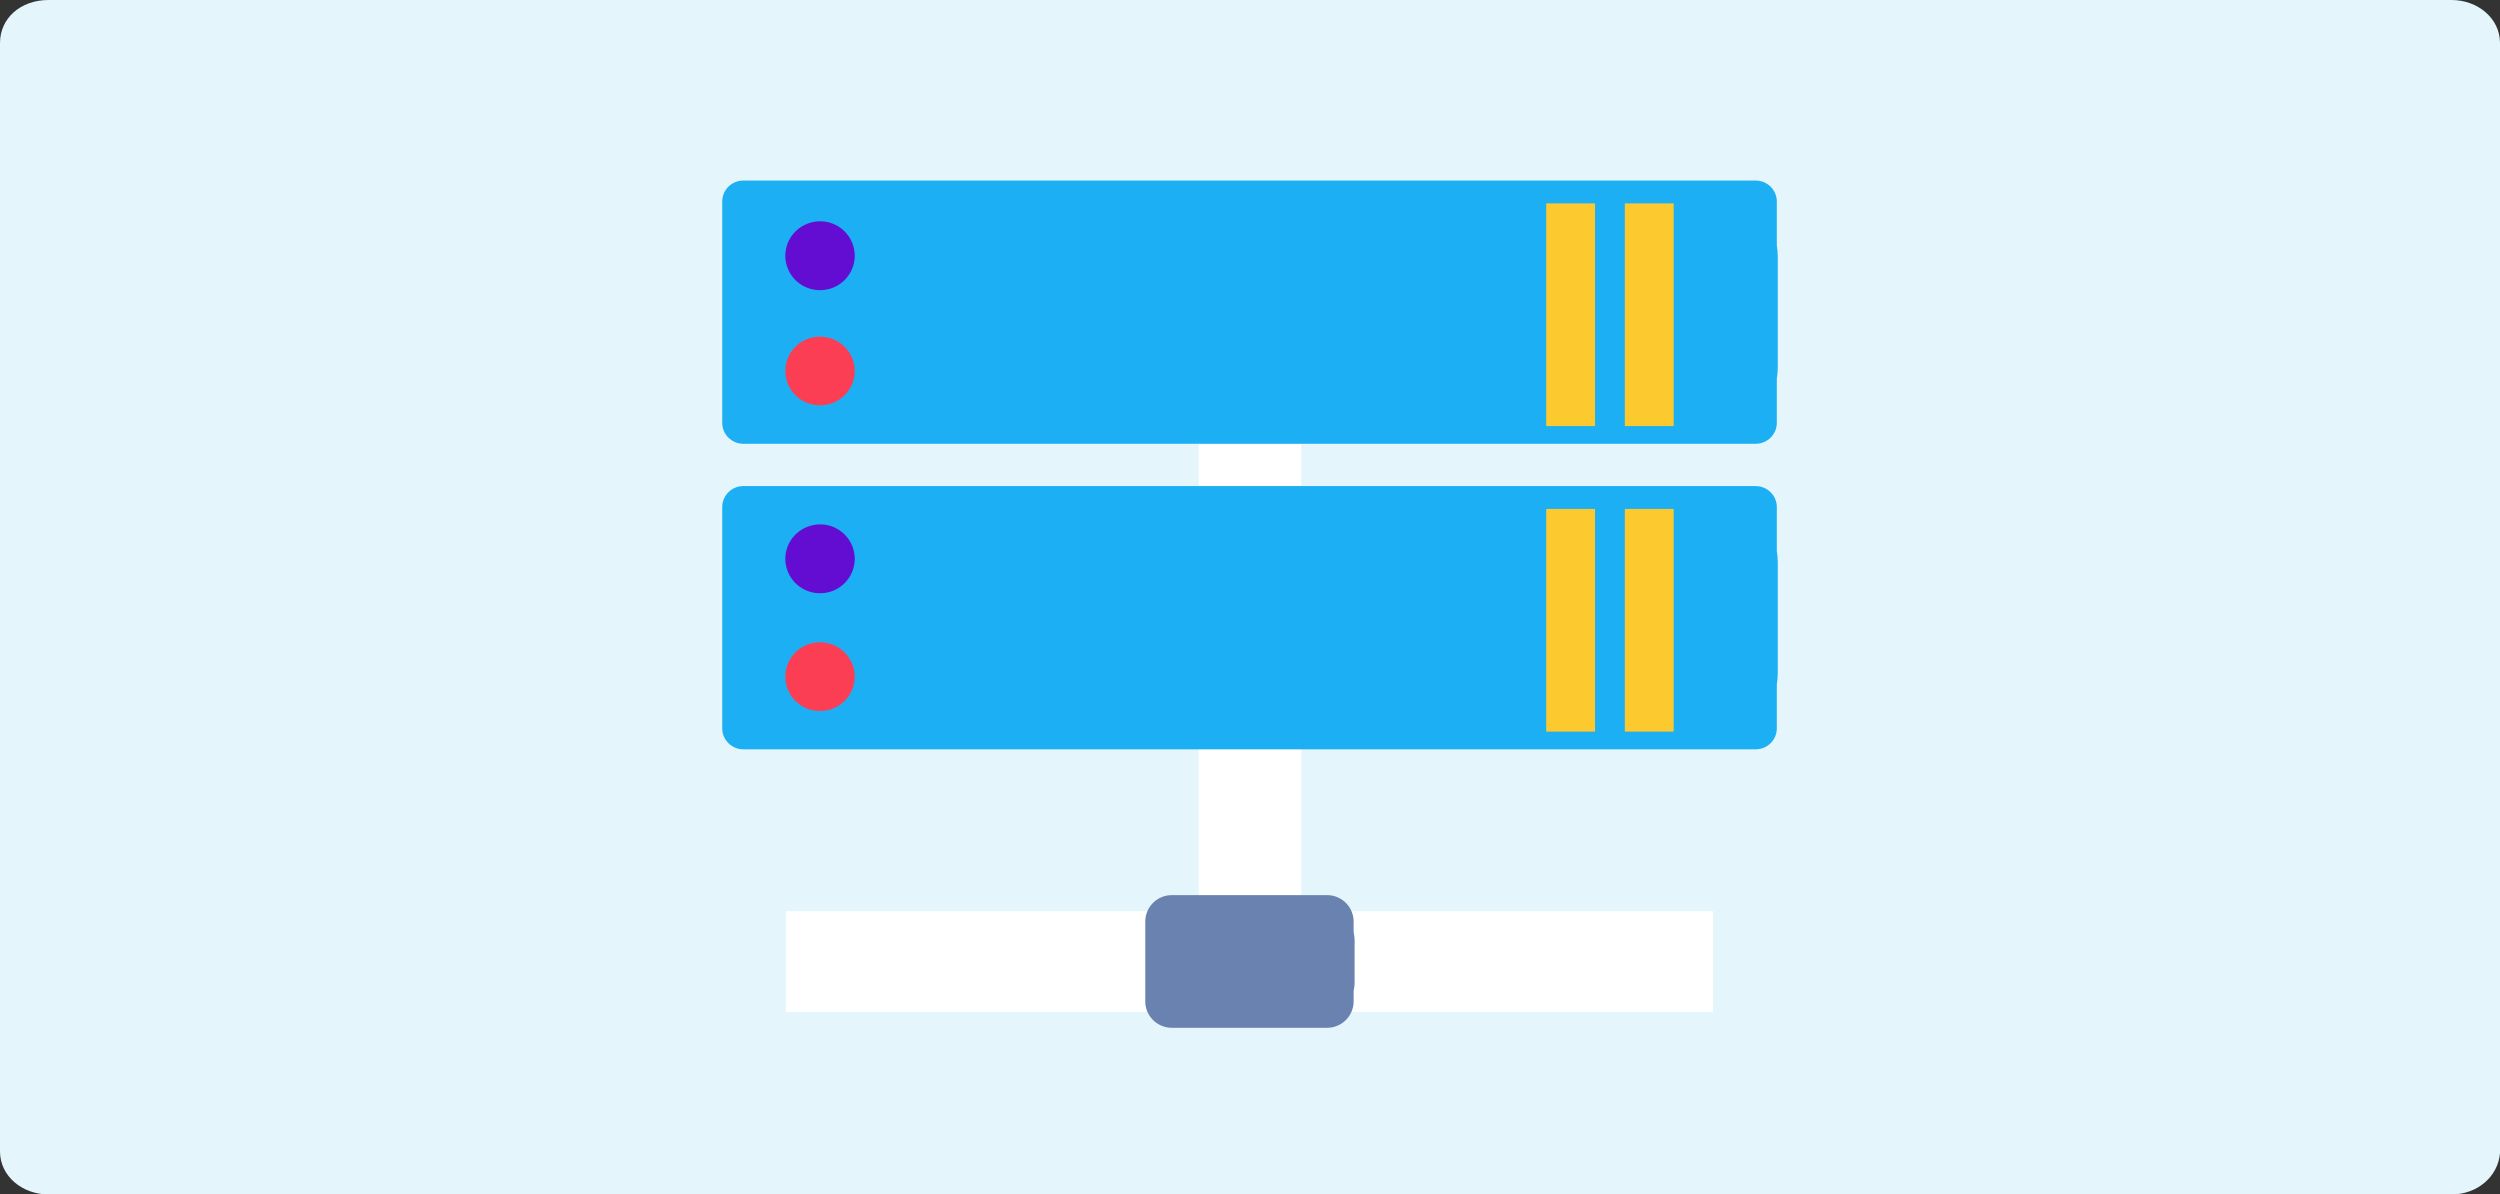 <svg width="180" height="86" fill="none" xmlns="http://www.w3.org/2000/svg"><rect width="100%" height="100%" fill="#333333" stroke="none"/><path d="M176.505 86H3.495C1.613 86 0 84.69 0 82.903V3.097C0 1.31 1.479 0 3.495 0h173.01C178.387 0 180 1.31 180 3.097v79.925c-.134 1.668-1.613 2.978-3.495 2.978z" fill="#E4F5FB"/><path d="M86.311 13.313v52.293H56.583v7.248h66.765v-7.248H93.62V64.45h.069v-10.5h-.07V34.999h.07v-3.046h-.07v-18.64h-7.308z" fill="#fff"/><path d="M95.546 64.45H84.375a1.91 1.91 0 00-1.916 1.9v5.75c0 1.048.86 1.9 1.916 1.9h11.171a1.91 1.91 0 001.916-1.9v-.745c.04-.205.069-.411.069-.627v-2.997c0-.215-.03-.42-.07-.626v-.745c0-1.058-.859-1.91-1.915-1.91z" fill="#6A82B0"/><path d="M126.41 34.998H53.521c-.84 0-1.521.676-1.521 1.509v15.935c0 .833.681 1.509 1.521 1.509h72.889c.839 0 1.521-.676 1.521-1.509V49.26c.039-.264.069-.529.069-.793v-7.983c0-.274-.03-.538-.069-.803v-3.173c0-.833-.682-1.509-1.521-1.509zm0-21.998H53.521c-.84 0-1.521.676-1.521 1.508v15.936c0 .832.681 1.508 1.521 1.508h72.889c.839 0 1.521-.676 1.521-1.508v-3.183c.039-.265.069-.53.069-.794v-7.982c0-.274-.03-.539-.069-.803v-3.174c0-.832-.682-1.508-1.521-1.508z" fill="#1DAFF4"/><path d="M120.504 14.646h-3.516v16.033h3.516V14.645zm-5.66 0h-3.516v16.033h3.516V14.645zm5.66 21.998h-3.516v16.033h3.516V36.644zm-5.66 0h-3.516v16.033h3.516V36.644z" fill="#FCCA2E"/><path d="M56.543 18.412a2.485 2.485 0 002.499 2.478 2.485 2.485 0 002.499-2.478 2.485 2.485 0 00-2.499-2.478c-1.383.01-2.499 1.117-2.499 2.478z" fill="#630DD3"/><path d="M59.526 24.287c-1.758-.333-3.27 1.166-2.933 2.91a2.48 2.48 0 001.965 1.938c1.758.333 3.27-1.165 2.933-2.909-.187-.96-.987-1.753-1.965-1.939z" fill="#FC3E54"/><path d="M56.543 40.235a2.491 2.491 0 002.499 2.478 2.485 2.485 0 002.499-2.478 2.485 2.485 0 00-2.499-2.478c-1.383.01-2.499 1.116-2.499 2.478z" fill="#630DD3"/><path d="M59.526 46.295c-1.758-.333-3.27 1.166-2.933 2.91a2.48 2.48 0 001.965 1.939c1.758.333 3.27-1.166 2.933-2.91a2.48 2.48 0 00-1.965-1.939z" fill="#FC3E54"/></svg>